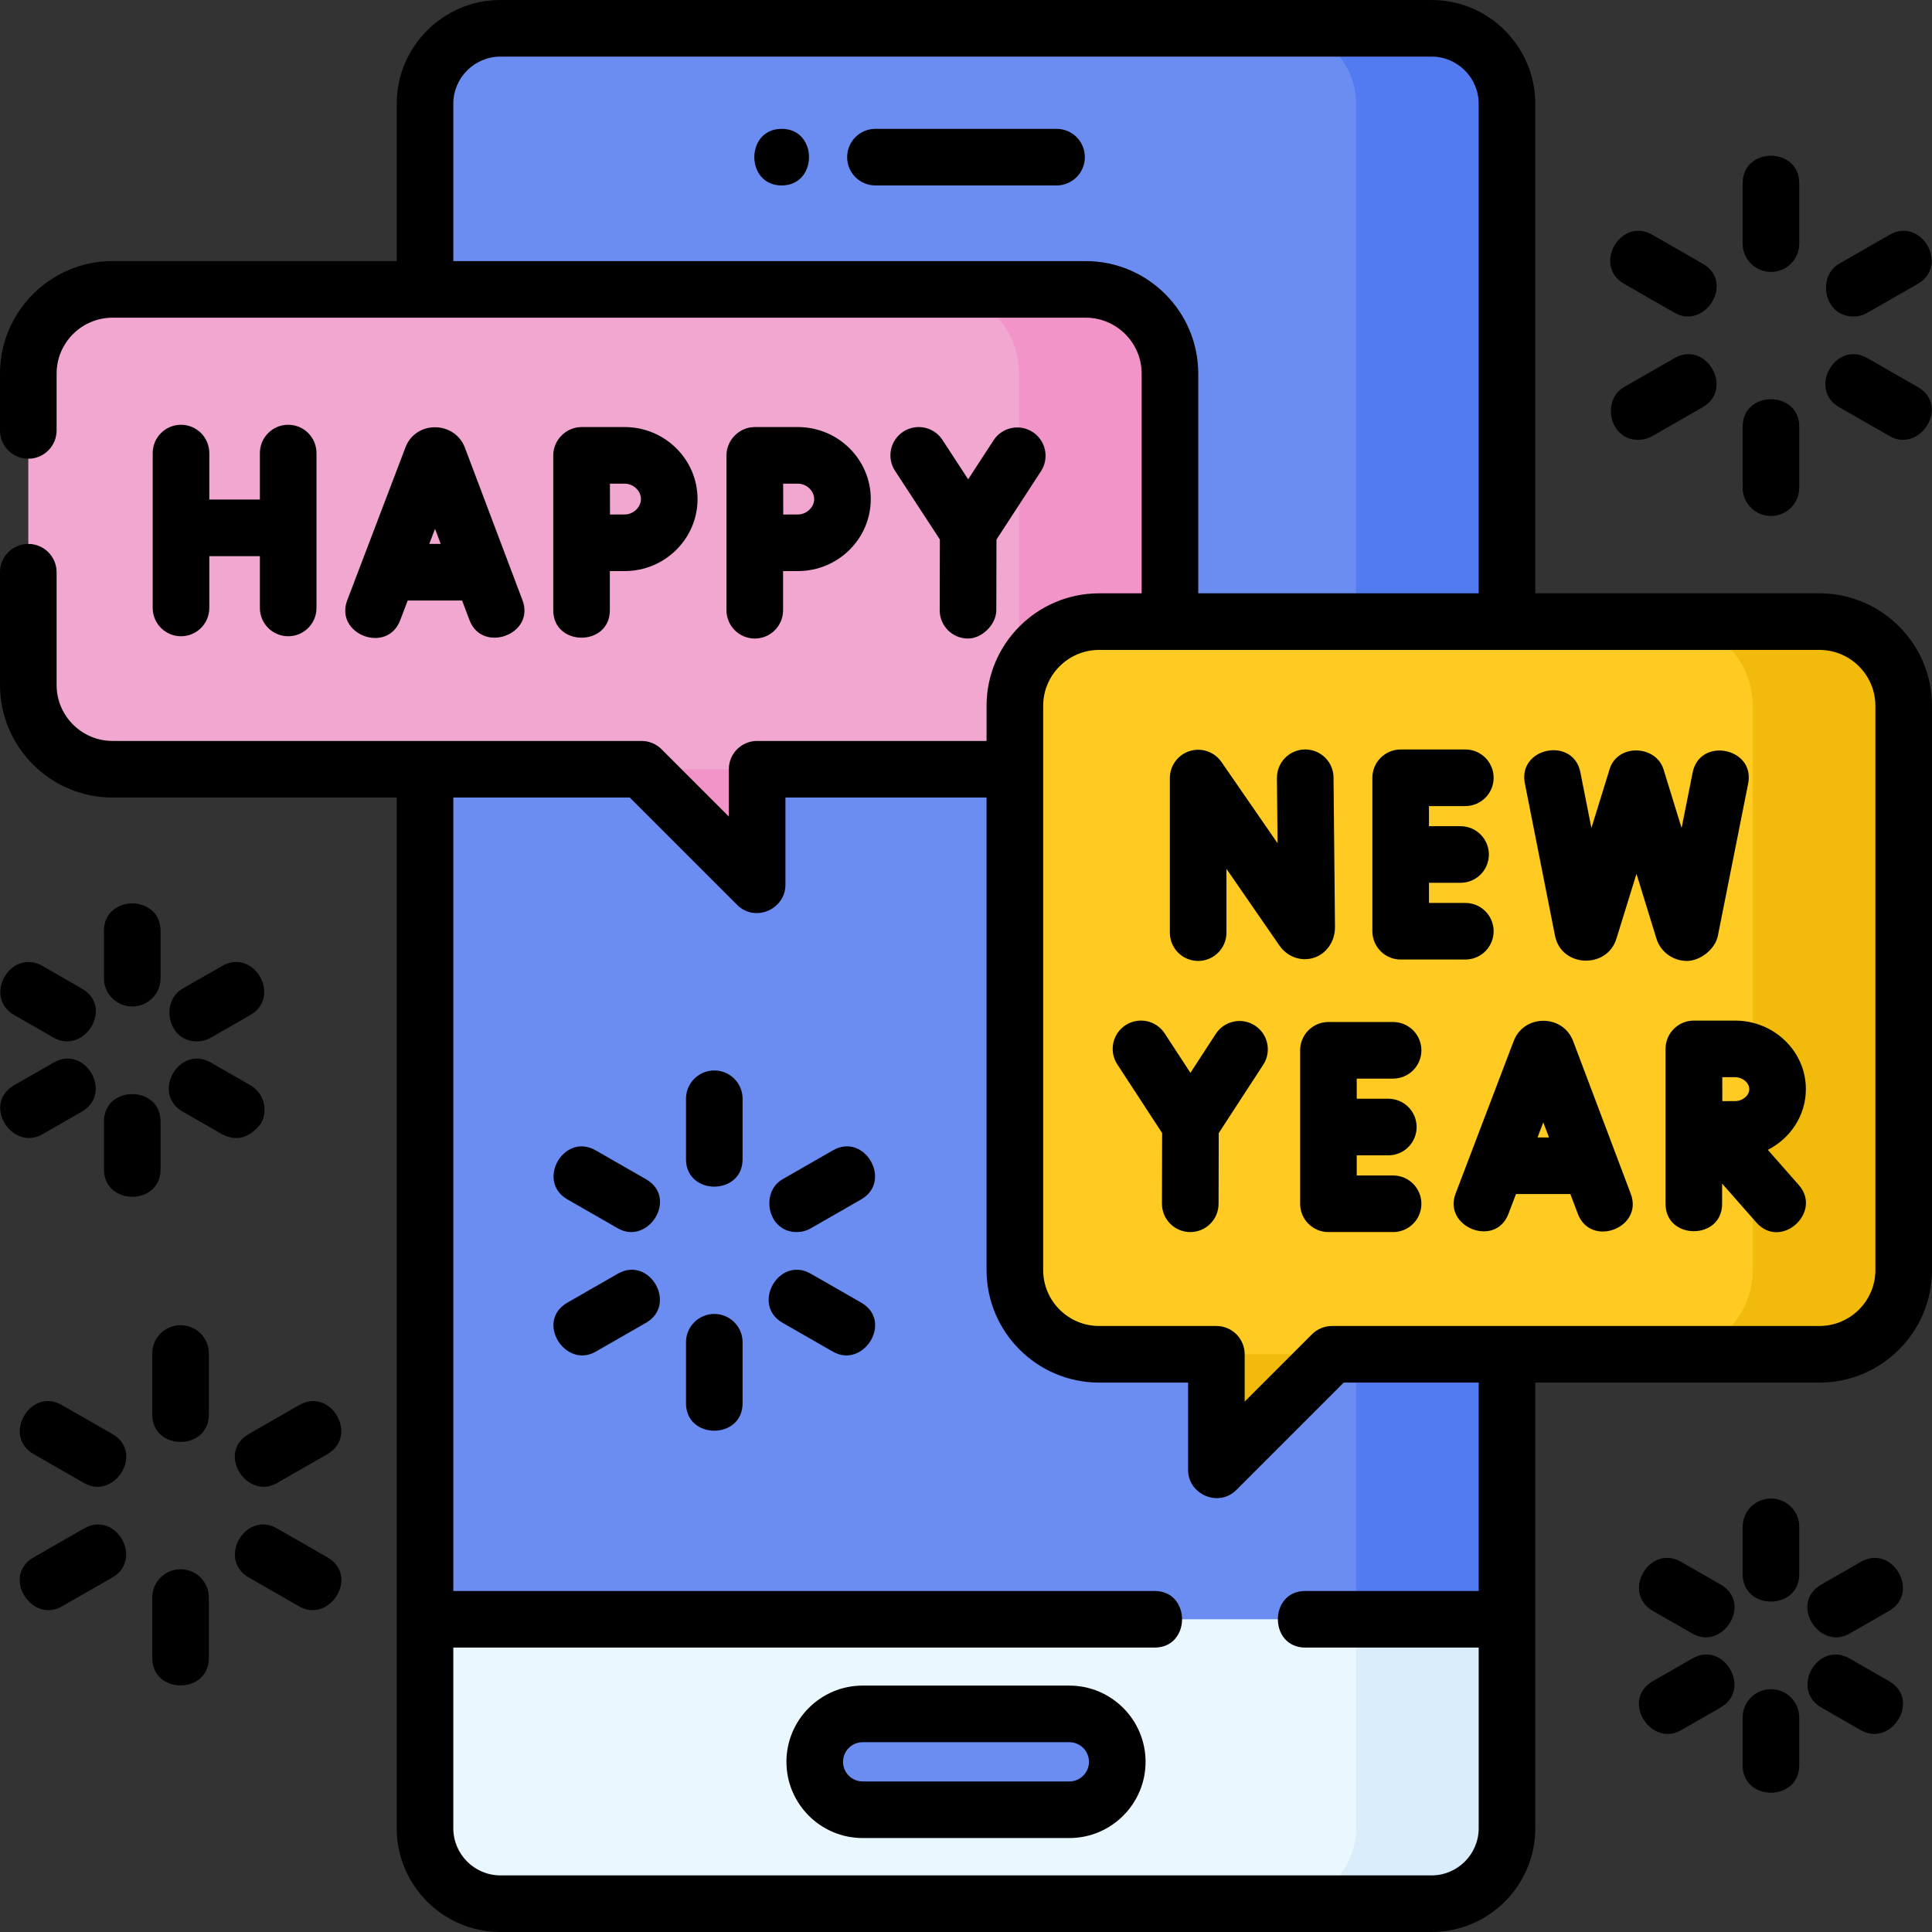 <?xml version="1.0" encoding="iso-8859-1"?>
<!-- Generator: Adobe Illustrator 25.0.0, SVG Export Plug-In . SVG Version: 6.00 Build 0)  -->
<svg version="1.1" id="Layer_1" xmlns="http://www.w3.org/2000/svg" xmlns:xlink="http://www.w3.org/1999/xlink" x="0px" y="0px"
	 viewBox="0 0 512 512" style="enable-background:new 0 0 512 512;" xml:space="preserve">
<rect x="0" y="0" width="512" height="512" fill="#333333" stroke="none"/>
<g>
	<g>
		<g>
			<path style="fill:#6B8DF2;" d="M399.368,429.124L256,466.9l-143.368-37.776V27.5c0-11.046,8.954-20,20-20h246.735
				c11.046,0,20,8.954,20,20V429.124z"/>
			<path style="fill:#527BF2;" d="M399.368,429.124V27.5c0-11.046-8.954-20-20-20h-40c11.046,0,20,8.954,20,20v401.624H399.368z"/>
			<path style="fill:#EBF7FF;" d="M379.368,504.5H132.632c-11.046,0-20-8.954-20-20v-55.376h286.735V484.5
				C399.368,495.546,390.413,504.5,379.368,504.5z"/>
			<path style="fill:#D9EDFA;" d="M359.368,429.124V484.5c0,11.046-8.954,20-20,20h40c11.046,0,20-8.954,20-20v-55.376H359.368z"/>
			<path style="fill:#6B8DF2;" d="M283.388,479.6h-54.775c-7.014,0-12.7-5.686-12.7-12.7v0c0-7.014,5.686-12.7,12.7-12.7h54.775
				c7.014,0,12.7,5.686,12.7,12.7v0C296.088,473.914,290.402,479.6,283.388,479.6z"/>
		</g>
		<g>
			<path style="fill:#F2A7D0;" d="M7.5,99.024v82.5c0,12.334,9.999,22.333,22.333,22.333h140.173l30.639,30.639v-30.639h87.073
				c12.334,0,22.333-9.999,22.333-22.333v-82.5c0-12.334-9.999-22.333-22.333-22.333H29.833C17.499,76.691,7.5,86.69,7.5,99.024z"/>
			<g>
				<polygon style="fill:#F294C7;" points="200.645,234.496 200.645,203.857 170.006,203.857 				"/>
				<path style="fill:#F294C7;" d="M287.718,76.691h-40c12.334,0,22.333,9.999,22.333,22.333v82.5
					c0,12.334-9.999,22.333-22.333,22.333h40c12.334,0,22.333-9.999,22.333-22.333v-82.5
					C310.051,86.69,300.052,76.691,287.718,76.691z"/>
			</g>
		</g>
		<g>
			<path style="fill:#FFCA21;" d="M504.5,187.07v149.498c0,12.334-9.999,22.333-22.333,22.333H352.992l-30.639,30.639v-30.639
				H291.28c-12.334,0-22.333-9.999-22.333-22.333V187.07c0-12.334,9.999-22.333,22.333-22.333h190.888
				C494.501,164.737,504.5,174.736,504.5,187.07z"/>
			<g>
				<path style="fill:#F2BB0C;" d="M482.167,164.737h-40c12.334,0,22.333,9.999,22.333,22.333v149.498
					c0,12.334-9.999,22.333-22.333,22.333h40c12.334,0,22.333-9.999,22.333-22.333V187.07
					C504.5,174.736,494.501,164.737,482.167,164.737z"/>
				<polygon style="fill:#F2BB0C;" points="322.353,389.54 352.992,358.901 322.353,358.901 				"/>
			</g>
		</g>
	</g>
	<g>
		<path d="M207.149,34.144c-9.652,0-9.668,15,0,15C216.801,49.144,216.817,34.144,207.149,34.144z"/>
		<path d="M279.999,34.144h-47.998c-4.142,0-7.5,3.358-7.5,7.5s3.358,7.5,7.5,7.5h47.998c4.142,0,7.5-3.358,7.5-7.5
			S284.141,34.144,279.999,34.144z"/>
		<path d="M283.388,446.699h-54.775c-11.138,0-20.2,9.062-20.2,20.201s9.062,20.2,20.2,20.2h54.775c11.138,0,20.2-9.062,20.2-20.2
			S294.526,446.699,283.388,446.699z M283.388,472.1h-54.775c-2.867,0-5.2-2.333-5.2-5.2c0-2.868,2.333-5.201,5.2-5.201h54.775
			c2.867,0,5.2,2.333,5.2,5.201C288.588,469.767,286.255,472.1,283.388,472.1z"/>
		<path d="M106.05,164.389l1.999-5.248h14.409l1.972,5.226c3.357,8.894,17.455,3.77,14.034-5.296l-15.272-40.469
			c-2.716-7.091-13.035-7.231-15.747-0.02L92.032,159.05C88.58,168.112,102.598,173.451,106.05,164.389z M116.797,144.142h-3.035
			l1.525-4.003L116.797,144.142z"/>
		<path d="M47.968,112.568c-4.142,0-7.5,3.358-7.5,7.5v41.045c0,4.142,3.358,7.5,7.5,7.5s7.5-3.358,7.5-7.5v-13.727h13.403v13.727
			c0,4.142,3.358,7.5,7.5,7.5s7.5-3.358,7.5-7.5v-41.045c0-4.142-3.358-7.5-7.5-7.5s-7.5,3.358-7.5,7.5v12.318H55.468v-12.318
			C55.468,115.926,52.11,112.568,47.968,112.568z"/>
		<path d="M256.51,169.22c3.788,0,7.509-3.773,7.519-7.481l0.046-18.75l11.794-18.117c2.26-3.472,1.277-8.118-2.194-10.377
			c-3.472-2.259-8.117-1.278-10.377,2.194l-6.727,10.333l-6.821-10.446c-2.265-3.469-6.913-4.443-10.38-2.179
			c-3.468,2.265-4.444,6.912-2.179,10.38l11.885,18.201l-0.046,18.724C249.019,165.844,252.368,169.209,256.51,169.22z"/>
		<path d="M161.617,161.72v-10.367c1.525-0.007,2.961-0.011,3.929-0.011c10.647,0,19.31-8.561,19.31-19.083
			s-8.663-19.083-19.31-19.083h-11.429c-4.086,0-7.5,3.415-7.5,7.5v41.045C146.617,171.417,161.617,171.417,161.617,161.72z
			 M165.545,128.175c2.296,0,4.31,1.908,4.31,4.083s-2.014,4.083-4.31,4.083c-0.96,0-2.377,0.004-3.888,0.011
			c-0.009-2.726-0.016-5.451-0.019-8.177H165.545z"/>
		<path d="M200.025,169.22c4.142,0,7.5-3.358,7.5-7.5v-10.367c1.525-0.007,2.961-0.011,3.929-0.011
			c10.647,0,19.31-8.561,19.31-19.083s-8.662-19.083-19.31-19.083h-11.429c-4.087,0-7.5,3.414-7.5,7.5v41.045
			C192.525,165.862,195.883,169.22,200.025,169.22z M211.454,128.175c2.296,0,4.31,1.908,4.31,4.083s-2.014,4.083-4.31,4.083
			c-0.96,0-2.377,0.004-3.889,0.011c-0.009-2.726-0.016-5.451-0.019-8.177H211.454z"/>
		<path d="M482.167,157.237h-75.3V27.5c0-15.164-12.336-27.5-27.5-27.5H132.632c-15.164,0-27.5,12.336-27.5,27.5v41.691h-75.3
			C13.383,69.191,0,82.574,0,99.023v15.044c0,4.142,3.358,7.5,7.5,7.5s7.5-3.358,7.5-7.5V99.023c0-8.179,6.654-14.833,14.833-14.833
			h257.886c8.179,0,14.833,6.654,14.833,14.833v58.214H291.28c-16.45,0-29.833,13.383-29.833,29.833v9.287h-60.802
			c-4.142,0-7.5,3.358-7.5,7.5v12.533l-17.836-17.836c-1.406-1.407-3.314-2.197-5.303-2.197H29.833
			c-8.179,0-14.833-6.654-14.833-14.833v-29.882c0-4.142-3.358-7.5-7.5-7.5S0,147.5,0,151.642v29.882
			c0,16.45,13.383,29.833,29.833,29.833h75.3V484.5c0,15.164,12.336,27.5,27.5,27.5h246.735c15.164,0,27.5-12.336,27.5-27.5V366.401
			h75.3c16.45,0,29.833-13.383,29.833-29.833V187.07C512,170.62,498.617,157.237,482.167,157.237z M287.718,69.191H120.132V27.5
			c0-6.893,5.607-12.5,12.5-12.5h246.735c6.893,0,12.5,5.607,12.5,12.5v129.737h-74.317V99.023
			C317.551,82.574,304.168,69.191,287.718,69.191z M391.868,421.624h-45.947c-9.697,0-9.697,15,0,15h45.947V484.5
			c0,6.893-5.607,12.5-12.5,12.5H132.632c-6.893,0-12.5-5.607-12.5-12.5v-47.876h185.855c9.697,0,9.697-15,0-15H120.132V211.356
			h46.767l28.443,28.443c4.758,4.759,12.803,1.157,12.803-5.303v-23.14h53.302v125.212c0,16.45,13.383,29.833,29.833,29.833h23.573
			v23.139c0,6.46,8.045,10.063,12.803,5.303l28.442-28.442h35.77V421.624z M497,336.568c0,8.179-6.654,14.833-14.833,14.833H352.992
			c-1.989,0-3.897,0.79-5.303,2.197l-17.836,17.836v-12.533c0-4.142-3.358-7.5-7.5-7.5H291.28c-8.179,0-14.833-6.654-14.833-14.833
			V187.07c0-8.179,6.654-14.833,14.833-14.833h190.888c8.179,0,14.833,6.654,14.833,14.833V336.568z"/>
		<path d="M348.116,253.843c3.391-1.059,5.669-4.3,5.668-8.138l-0.383-39.662c-0.04-4.118-3.39-7.428-7.498-7.428
			c-0.024,0-0.049,0-0.074,0c-4.142,0.04-7.467,3.43-7.427,7.572l0.167,17.282l-14.875-21.539c-1.865-2.701-5.27-3.874-8.403-2.898
			c-3.134,0.977-5.268,3.878-5.268,7.16v40.968c0,4.142,3.358,7.5,7.5,7.5s7.5-3.358,7.5-7.5v-16.909l14.031,20.318
			C341.132,253.572,344.774,254.887,348.116,253.843z"/>
		<path d="M371.193,254.286h17.137c4.142,0,7.5-3.358,7.5-7.5s-3.358-7.5-7.5-7.5h-9.637v-5.335h8.373c4.142,0,7.5-3.358,7.5-7.5
			s-3.358-7.5-7.5-7.5h-8.373v-5.335h9.637c4.142,0,7.5-3.358,7.5-7.5s-3.358-7.5-7.5-7.5h-17.137c-4.142,0-7.5,3.358-7.5,7.5v40.67
			C363.693,250.928,367.051,254.286,371.193,254.286z"/>
		<path d="M447.075,254.661c3.532-0.024,7.467-3.12,8.176-6.664l8.029-40.342c1.892-9.511-12.819-12.439-14.712-2.928l-2.927,14.708
			l-4.784-15.527c-2.037-6.612-12.654-6.965-14.451,0.45l-4.668,15.083l-2.924-14.781c-1.881-9.512-16.596-6.602-14.715,2.911
			L412.096,248c1.661,8.397,13.783,8.884,16.272,0.75l5.317-17.178l5.293,17.18C440.069,252.301,443.387,254.661,447.075,254.661z"
			/>
		<path d="M416.895,275.896c-2.699-7.147-13.033-7.177-15.748-0.02l-15.412,40.467c-3.358,8.82,10.555,14.431,14.018,5.339
			l1.999-5.248h14.409l1.972,5.226c3.424,9.072,17.458,3.777,14.034-5.296L416.895,275.896z M407.464,301.434l1.525-4.003
			l1.511,4.003H407.464z"/>
		<path d="M369.184,285.842c4.142,0,7.5-3.358,7.5-7.5s-3.358-7.5-7.5-7.5h-17.137c-4.142,0-7.5,3.358-7.5,7.5v40.67
			c0,4.142,3.358,7.5,7.5,7.5h17.137c4.142,0,7.5-3.358,7.5-7.5s-3.358-7.5-7.5-7.5h-9.637v-5.335h8.373c4.142,0,7.5-3.358,7.5-7.5
			s-3.358-7.5-7.5-7.5h-8.373v-5.335H369.184z"/>
		<path d="M332.578,271.785c-3.47-2.259-8.118-1.277-10.377,2.194l-6.727,10.334l-6.821-10.447
			c-2.265-3.469-6.913-4.444-10.38-2.179c-3.468,2.265-4.444,6.912-2.179,10.38l11.885,18.202l-0.046,18.724
			c-0.01,4.142,3.339,7.508,7.481,7.519c0.006,0,0.013,0,0.019,0c4.133,0,7.489-3.346,7.5-7.481l0.046-18.75l11.794-18.118
			C337.032,278.691,336.049,274.045,332.578,271.785z"/>
		<path d="M478.575,288.634c0-10.018-8.42-18.167-18.771-18.167h-10.907c-0.002,0-0.004,0-0.007,0c-0.002,0-0.004,0-0.007,0
			c-4.142,0-7.5,3.358-7.5,7.5v41.045c0,9.697,15,9.697,15,0v-5.341l9.062,10.296c6.498,7.385,17.607-2.699,11.26-9.91l-8.214-9.333
			C474.476,301.684,478.575,295.618,478.575,288.634z M459.804,285.467c2.009,0,3.771,1.48,3.771,3.167
			c0,1.687-1.762,3.167-3.771,3.167c-0.844,0-2.058,0.003-3.371,0.009c-0.005-1.241-0.009-2.38-0.009-3.176
			c0-0.695-0.002-1.858-0.005-3.167H459.804z"/>
		<path d="M47.848,415.866c-4.142,0-7.5,3.358-7.5,7.5v16.017c0,9.697,15,9.697,15,0v-16.017
			C55.348,419.224,51.99,415.866,47.848,415.866z"/>
		<path d="M47.848,351.187c-4.142,0-7.5,3.358-7.5,7.5v16.17c0,9.697,15,9.697,15,0v-16.17
			C55.348,354.544,51.99,351.187,47.848,351.187z"/>
		<path d="M29.749,380.01L16.4,372.355c-8.411-4.826-15.874,8.188-7.462,13.012l13.348,7.655
			C30.33,397.636,38.388,384.964,29.749,380.01z"/>
		<path d="M86.758,412.703l-13.348-7.655c-8.411-4.826-15.874,8.188-7.462,13.012l13.348,7.655
			C87.34,430.329,95.397,417.657,86.758,412.703z"/>
		<path d="M79.296,372.355l-13.348,7.655c-8.639,4.954-0.582,17.626,7.462,13.012l13.348-7.655
			C95.17,380.543,87.708,367.531,79.296,372.355z"/>
		<path d="M22.287,405.048l-13.348,7.655c-8.639,4.954-0.582,17.626,7.462,13.012l13.348-7.655
			C38.161,413.236,30.698,400.224,22.287,405.048z"/>
		<path d="M35.05,266.733c4.142,0,7.5-3.358,7.5-7.5v-12.544c0-9.697-15-9.697-15,0v12.544
			C27.55,263.375,30.908,266.733,35.05,266.733z"/>
		<path d="M42.55,309.887v-12.664c0-9.697-15-9.697-15,0v12.664C27.55,319.584,42.55,319.584,42.55,309.887z"/>
		<path d="M69.106,297.818c2.061-3.593,0.818-8.176-2.775-10.237l-10.454-5.995c-8.411-4.826-15.874,8.188-7.462,13.012
			l10.454,5.995C62.664,302.549,66.076,301.624,69.106,297.818z"/>
		<path d="M3.769,268.995l10.454,5.995c8.045,4.612,16.102-8.058,7.462-13.013l-10.454-5.995
			C2.818,251.162-4.644,264.171,3.769,268.995z"/>
		<path d="M11.231,300.593l10.454-5.995c8.412-4.824,0.949-17.837-7.462-13.012l-10.454,5.995
			C-4.87,292.536,3.188,305.209,11.231,300.593z"/>
		<path d="M52.154,275.985c1.265,0,2.548-0.321,3.724-0.995l10.454-5.995c8.413-4.824,0.951-17.836-7.462-13.013l-10.454,5.995
			C42.393,265.431,44.418,275.985,52.154,275.985z"/>
		<path d="M469.321,397.118c-4.142,0-7.5,3.358-7.5,7.5v12.544c0,9.697,15,9.697,15,0v-12.544
			C476.821,400.476,473.463,397.118,469.321,397.118z"/>
		<path d="M469.321,447.651c-4.142,0-7.5,3.358-7.5,7.5v12.664c0,9.697,15,9.697,15,0v-12.664
			C476.821,451.009,473.463,447.651,469.321,447.651z"/>
		<path d="M500.603,445.51l-10.454-5.995c-8.411-4.825-15.874,8.188-7.462,13.012l10.454,5.995
			C501.184,463.136,509.242,450.464,500.603,445.51z"/>
		<path d="M455.956,419.905l-10.454-5.995c-8.413-4.823-15.875,8.189-7.462,13.013l10.454,5.995
			C456.539,437.53,464.595,424.86,455.956,419.905z"/>
		<path d="M448.494,439.515l-10.454,5.995c-8.639,4.954-0.581,17.628,7.462,13.012l10.454-5.995
			C464.368,447.702,456.904,434.688,448.494,439.515z"/>
		<path d="M493.141,413.911l-10.454,5.995c-8.64,4.954-0.583,17.625,7.462,13.013l10.454-5.995
			C509.015,422.099,501.554,409.088,493.141,413.911z"/>
		<path d="M469.321,72.065c4.142,0,7.5-3.358,7.5-7.5V48.547c0-9.697-15-9.697-15,0v16.018
			C461.821,68.707,465.179,72.065,469.321,72.065z"/>
		<path d="M469.321,136.744c4.142,0,7.5-3.358,7.5-7.5v-16.17c0-9.697-15-9.697-15,0v16.17
			C461.821,133.386,465.179,136.744,469.321,136.744z"/>
		<path d="M487.421,107.921l13.348,7.655c8.044,4.615,16.101-8.057,7.462-13.012l-13.348-7.655
			C486.472,90.083,479.009,103.097,487.421,107.921z"/>
		<path d="M430.412,75.228l13.348,7.655c8.044,4.615,16.101-8.057,7.462-13.012l-13.348-7.655
			C429.462,57.39,422,70.404,430.412,75.228z"/>
		<path d="M434.149,116.571c1.265,0,2.548-0.321,3.724-0.996l13.348-7.655c8.412-4.824,0.95-17.835-7.462-13.012l-13.348,7.655
			C424.389,106.018,426.414,116.571,434.149,116.571z"/>
		<path d="M491.159,83.878c1.265,0,2.548-0.321,3.724-0.996l13.348-7.655c8.412-4.824,0.949-17.838-7.462-13.012l-13.348,7.655
			C481.398,73.324,483.423,83.878,491.159,83.878z"/>
		<path d="M189.295,283.683c-4.142,0-7.5,3.358-7.5,7.5v16.018c0,9.697,15,9.697,15,0v-16.018
			C196.795,287.041,193.438,283.683,189.295,283.683z"/>
		<path d="M189.295,348.209c-4.142,0-7.5,3.358-7.5,7.5v16.17c0,9.697,15,9.697,15,0v-16.17
			C196.795,351.567,193.438,348.209,189.295,348.209z"/>
		<path d="M228.205,345.199l-13.348-7.654c-8.413-4.822-15.875,8.188-7.462,13.013l13.348,7.654
			C228.789,362.824,236.845,350.153,228.205,345.199z"/>
		<path d="M150.386,317.863l13.348,7.655c8.044,4.615,16.101-8.057,7.462-13.012l-13.348-7.655
			C149.436,300.028,141.973,313.039,150.386,317.863z"/>
		<path d="M163.734,337.544l-13.348,7.654c-8.64,4.954-0.583,17.625,7.462,13.013l13.348-7.654
			C179.608,345.733,172.147,332.722,163.734,337.544z"/>
		<path d="M211.133,326.513c1.265,0,2.548-0.321,3.724-0.996l13.348-7.655c8.412-4.824,0.948-17.838-7.462-13.012l-13.348,7.655
			C201.373,315.96,203.398,326.513,211.133,326.513z"/>
	</g>
</g>
<g>
</g>
<g>
</g>
<g>
</g>
<g>
</g>
<g>
</g>
<g>
</g>
<g>
</g>
<g>
</g>
<g>
</g>
<g>
</g>
<g>
</g>
<g>
</g>
<g>
</g>
<g>
</g>
<g>
</g>
</svg>
